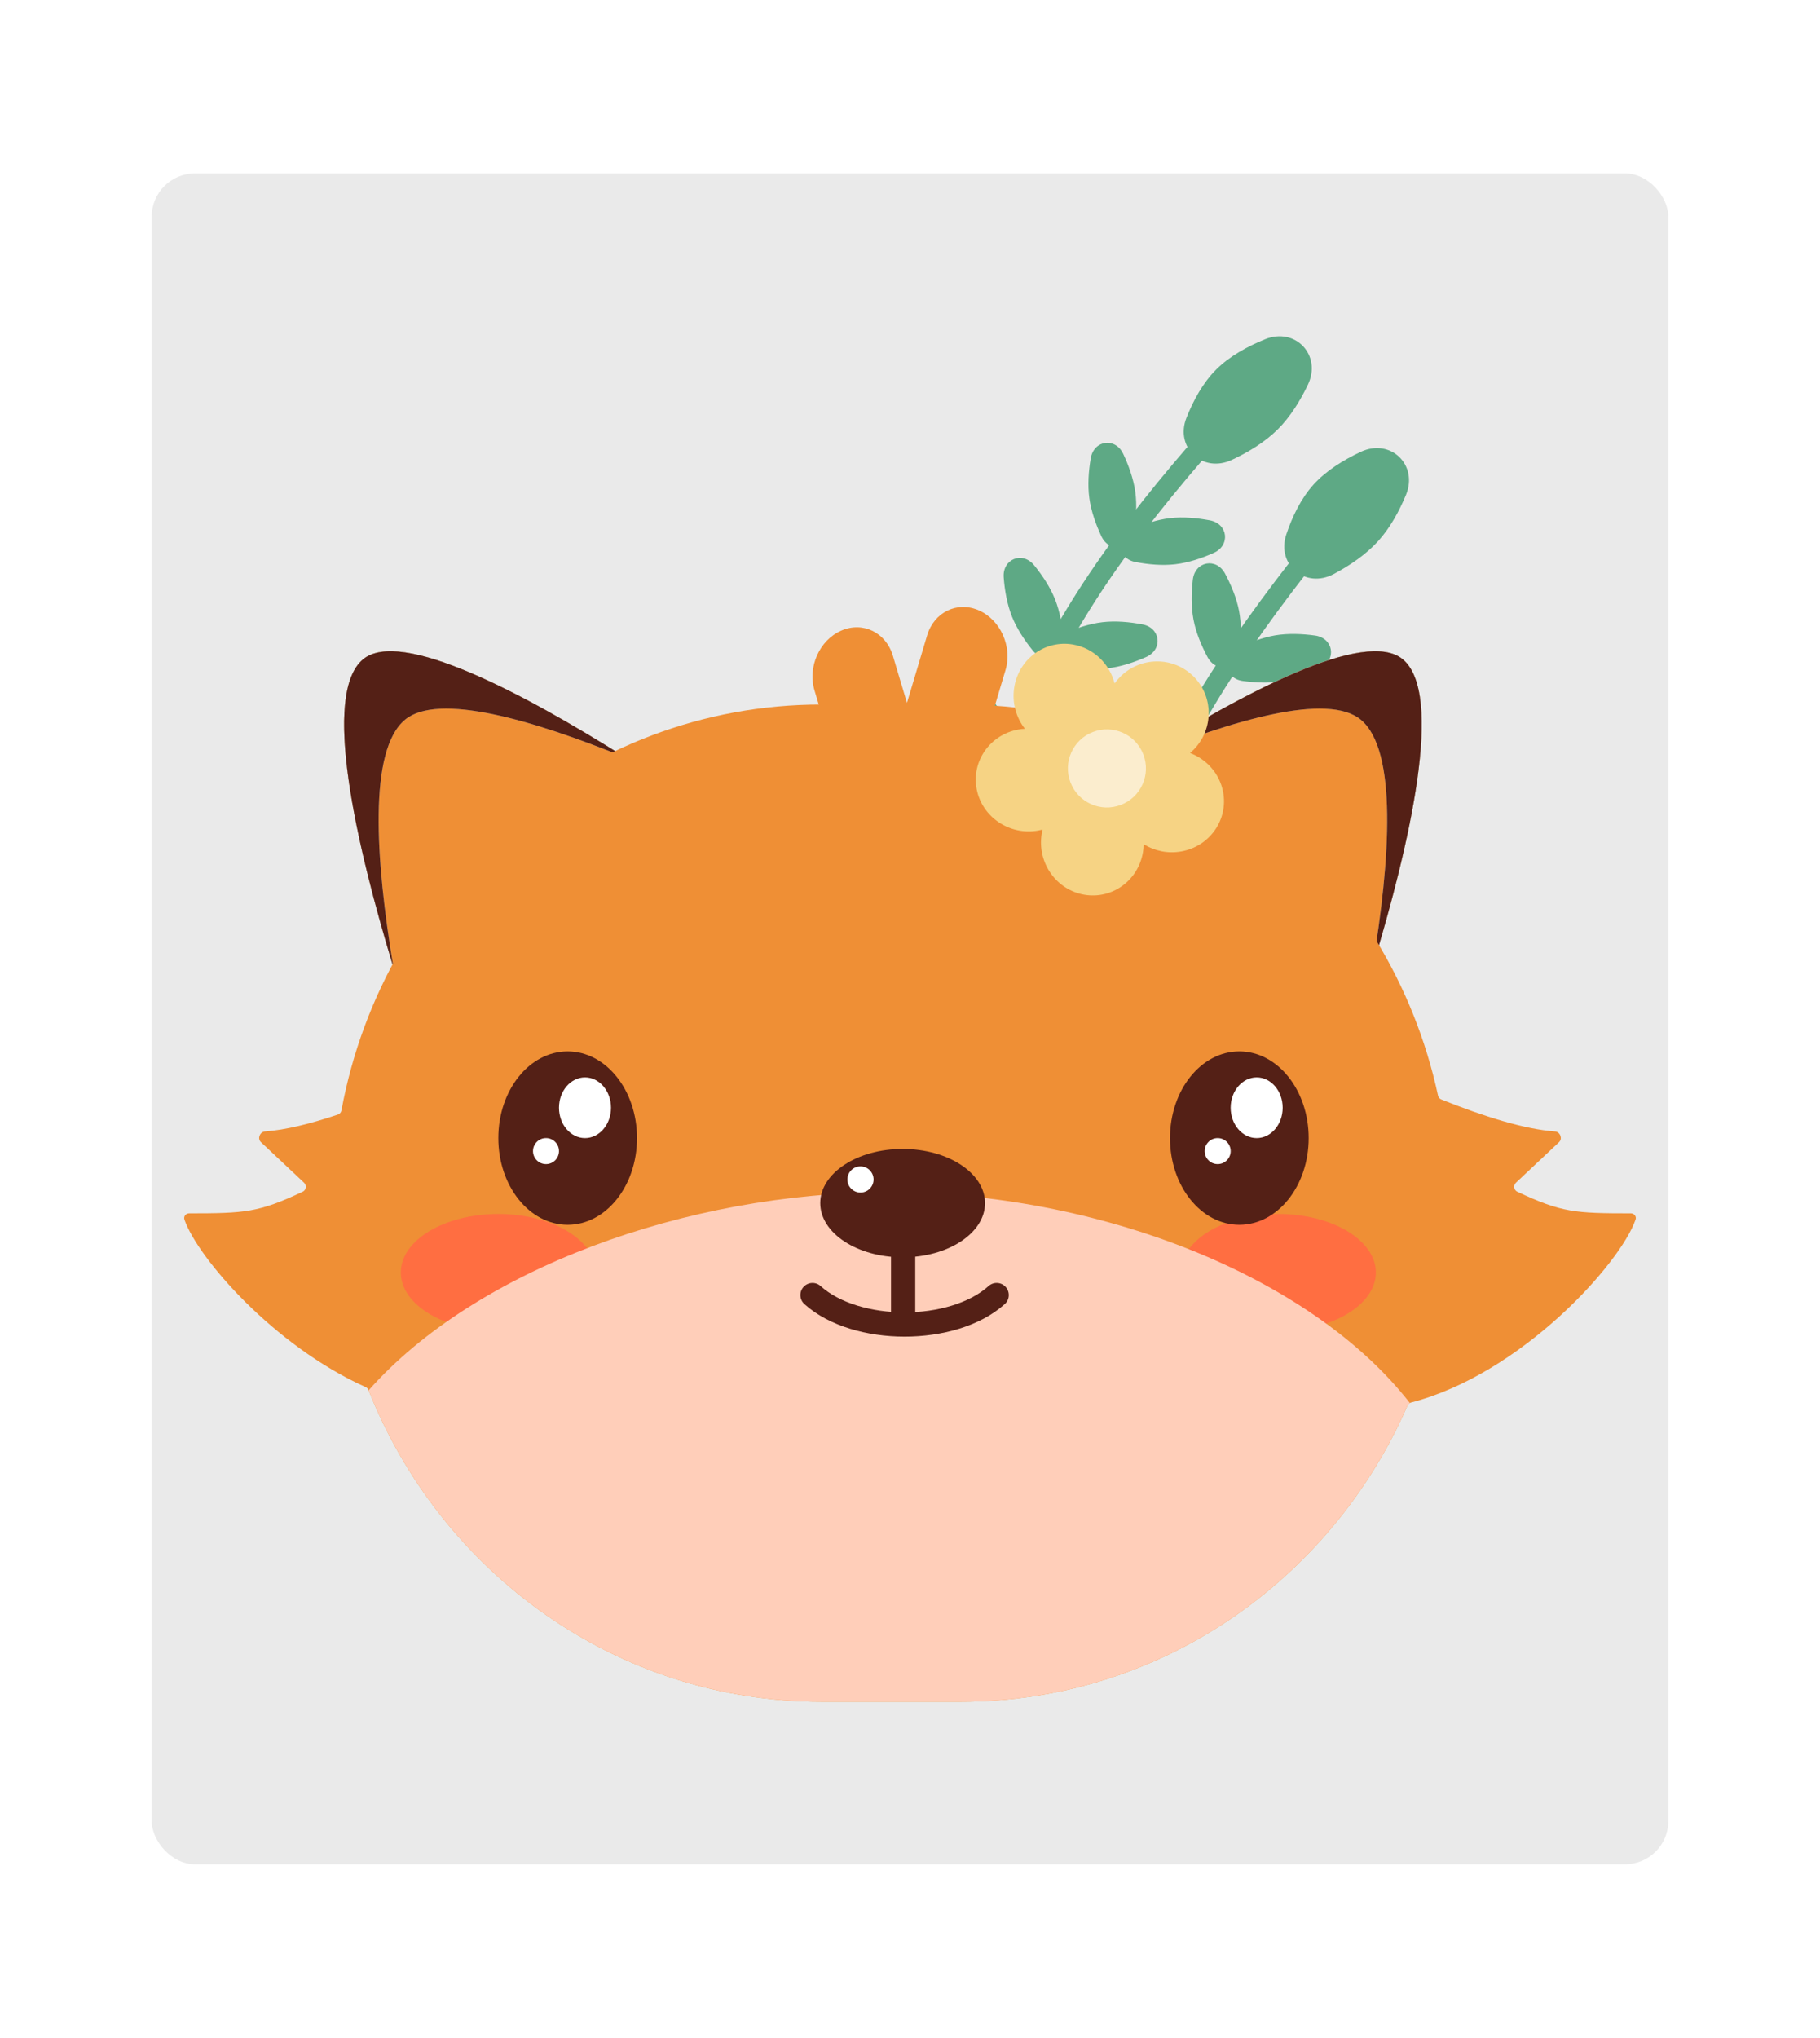 <svg width="168" height="188" viewBox="0 0 168 188" fill="none" xmlns="http://www.w3.org/2000/svg">
<path d="M17.5 7C21.09 7 24 4.09 24 0.5C24 0.332 23.994 0.165 23.981 0H33.019C33.006 0.165 33 0.332 33 0.5C33 4.09 35.91 7 39.5 7C43.09 7 46 4.09 46 0.5C46 0.332 45.994 0.165 45.981 0H55.019C55.006 0.165 55 0.332 55 0.5C55 4.09 57.91 7 61.5 7C65.09 7 68 4.09 68 0.5C68 0.332 67.994 0.165 67.981 0H77.019C77.006 0.165 77 0.332 77 0.5C77 4.09 79.91 7 83.5 7C87.09 7 90 4.09 90 0.5C90 0.332 89.994 0.165 89.981 0H99.019C99.006 0.165 99 0.332 99 0.5C99 4.09 101.91 7 105.5 7C109.09 7 112 4.09 112 0.5C112 0.332 111.994 0.165 111.981 0H121.019C121.006 0.165 121 0.332 121 0.5C121 4.09 123.91 7 127.5 7C131.09 7 134 4.09 134 0.5C134 0.332 133.994 0.165 133.981 0H143.019C143.006 0.165 143 0.332 143 0.5C143 4.09 145.91 7 149.5 7C153.09 7 156 4.09 156 0.5C156 0.332 155.994 0.165 155.981 0H168V12.019C167.835 12.006 167.668 12 167.5 12C163.91 12 161 14.91 161 18.5C161 22.09 163.91 25 167.5 25C167.668 25 167.835 24.994 168 24.981V34.019C167.835 34.006 167.668 34 167.5 34C163.91 34 161 36.91 161 40.5C161 44.09 163.91 47 167.5 47C167.668 47 167.835 46.994 168 46.981V56.019C167.835 56.006 167.668 56 167.5 56C163.91 56 161 58.91 161 62.5C161 66.09 163.91 69 167.5 69C167.668 69 167.835 68.994 168 68.981V78.019C167.835 78.006 167.668 78 167.5 78C163.91 78 161 80.91 161 84.5C161 88.09 163.91 91 167.5 91C167.668 91 167.835 90.994 168 90.981V100.019C167.835 100.006 167.668 100 167.5 100C163.91 100 161 102.91 161 106.5C161 110.09 163.91 113 167.5 113C167.668 113 167.835 112.994 168 112.981V122.019C167.835 122.006 167.668 122 167.5 122C163.91 122 161 124.91 161 128.5C161 132.09 163.91 135 167.5 135C167.668 135 167.835 134.994 168 134.981V144.019C167.835 144.006 167.668 144 167.5 144C163.91 144 161 146.91 161 150.5C161 154.09 163.91 157 167.5 157C167.668 157 167.835 156.994 168 156.981V166.019C167.835 166.006 167.668 166 167.5 166C163.91 166 161 168.91 161 172.5C161 176.09 163.91 179 167.5 179C167.668 179 167.835 178.994 168 178.981V188H155.981C155.726 184.644 152.922 182 149.5 182C146.078 182 143.274 184.644 143.019 188H133.981C133.726 184.644 130.922 182 127.5 182C124.078 182 121.274 184.644 121.019 188H111.981C111.726 184.644 108.922 182 105.5 182C102.078 182 99.274 184.644 99.019 188H89.981C89.726 184.644 86.922 182 83.5 182C80.078 182 77.274 184.644 77.019 188H67.981C67.726 184.644 64.922 182 61.5 182C58.078 182 55.274 184.644 55.019 188H45.981C45.726 184.644 42.922 182 39.5 182C36.078 182 33.274 184.644 33.019 188H23.981C23.726 184.644 20.922 182 17.5 182C14.078 182 11.274 184.644 11.019 188H0V178.981C0.165 178.994 0.332 179 0.5 179C4.09 179 7 176.09 7 172.5C7 168.91 4.09 166 0.5 166C0.332 166 0.165 166.006 0 166.019V156.981C0.165 156.994 0.332 157 0.5 157C4.09 157 7 154.09 7 150.5C7 146.91 4.09 144 0.5 144C0.332 144 0.165 144.006 0 144.019V134.981C0.165 134.994 0.332 135 0.5 135C4.09 135 7 132.09 7 128.5C7 124.91 4.09 122 0.5 122C0.332 122 0.165 122.006 0 122.019V112.981C0.165 112.994 0.332 113 0.5 113C4.09 113 7 110.09 7 106.5C7 102.91 4.09 100 0.5 100C0.332 100 0.165 100.006 0 100.019V90.981C0.165 90.994 0.332 91 0.5 91C4.09 91 7 88.09 7 84.5C7 80.91 4.09 78 0.5 78C0.332 78 0.165 78.006 0 78.019V68.981C0.165 68.994 0.332 69 0.5 69C4.09 69 7 66.09 7 62.5C7 58.91 4.09 56 0.5 56C0.332 56 0.165 56.006 0 56.019V46.981C0.165 46.994 0.332 47 0.5 47C4.09 47 7 44.09 7 40.5C7 36.91 4.09 34 0.5 34C0.332 34 0.165 34.006 0 34.019V24.981C0.165 24.994 0.332 25 0.5 25C4.09 25 7 22.09 7 18.5C7 14.91 4.09 12 0.5 12C0.332 12 0.165 12.006 0 12.019V0H11.019C11.006 0.165 11 0.332 11 0.5C11 4.09 13.91 7 17.5 7Z" fill="white"/>
<rect x="14" y="16" width="140" height="156" rx="4" fill="#EAEAEA"/>
<path d="M110.55 41.551C93.747 60.982 90.501 72.587 86.933 100.321" stroke="#5EA985" stroke-width="1.841" stroke-linecap="round"/>
<path d="M112.26 34.096C111.038 35.316 110.154 36.943 109.522 38.54C108.429 41.3 111.018 43.687 113.707 42.429C115.222 41.721 116.768 40.789 117.963 39.596C119.118 38.443 120.028 36.96 120.729 35.495C122.032 32.773 119.574 30.162 116.779 31.298C115.144 31.963 113.485 32.872 112.26 34.096Z" fill="#5EA985"/>
<path d="M108 47.804C106.783 47.946 105.55 48.365 104.468 48.846C102.9 49.541 103.132 51.537 104.817 51.854C105.981 52.074 107.277 52.199 108.494 52.057C109.711 51.916 110.945 51.496 112.027 51.016C113.595 50.321 113.363 48.325 111.677 48.007C110.514 47.788 109.217 47.663 108 47.804Z" fill="#5EA985"/>
<path d="M100.555 45.969C100.721 47.183 101.166 48.408 101.668 49.48C102.396 51.033 104.387 50.76 104.669 49.068C104.865 47.9 104.963 46.601 104.797 45.388C104.63 44.174 104.185 42.949 103.683 41.877C102.955 40.324 100.965 40.597 100.682 42.289C100.487 43.456 100.388 44.755 100.555 45.969Z" fill="#5EA985"/>
<path d="M101.774 57.403C100.557 57.544 99.324 57.964 98.242 58.444C96.674 59.14 96.906 61.135 98.592 61.453C99.755 61.672 101.052 61.797 102.269 61.656C103.486 61.514 104.719 61.095 105.801 60.615C107.369 59.919 107.137 57.923 105.452 57.606C104.288 57.387 102.991 57.261 101.774 57.403Z" fill="#5EA985"/>
<path d="M93.411 56.882C93.865 58.02 94.591 59.101 95.336 60.021C96.416 61.354 98.282 60.611 98.15 58.9C98.059 57.72 97.842 56.435 97.389 55.297C96.935 54.159 96.209 53.077 95.464 52.157C94.384 50.825 92.518 51.568 92.65 53.278C92.741 54.459 92.958 55.743 93.411 56.882Z" fill="#5EA985"/>
<path d="M96.307 67.941C95.102 68.166 93.901 68.669 92.855 69.223C91.338 70.025 91.707 72 93.411 72.2C94.587 72.339 95.889 72.374 97.093 72.149C98.297 71.924 99.499 71.421 100.545 70.867C102.062 70.065 101.693 68.09 99.989 67.889C98.813 67.751 97.511 67.716 96.307 67.941Z" fill="#5EA985"/>
<path d="M88.804 68.036C89.416 69.097 90.29 70.063 91.159 70.867C92.42 72.031 94.16 71.027 93.783 69.353C93.523 68.198 93.125 66.958 92.513 65.897C91.9 64.835 91.026 63.869 90.157 63.066C88.897 61.902 87.156 62.906 87.533 64.579C87.793 65.734 88.192 66.975 88.804 68.036Z" fill="#5EA985"/>
<path d="M93.41 79.157C92.229 79.483 91.074 80.085 90.078 80.725C88.635 81.652 89.168 83.588 90.883 83.645C92.066 83.684 93.366 83.61 94.548 83.285C95.729 82.96 96.884 82.357 97.88 81.717C99.323 80.79 98.79 78.854 97.076 78.797C95.892 78.758 94.592 78.832 93.41 79.157Z" fill="#5EA985"/>
<path d="M84.949 80.492C85.682 81.474 86.664 82.33 87.623 83.024C89.012 84.031 90.621 82.829 90.049 81.211C89.655 80.095 89.112 78.911 88.379 77.929C87.645 76.948 86.663 76.092 85.705 75.397C84.316 74.39 82.706 75.593 83.278 77.21C83.673 78.326 84.215 79.511 84.949 80.492Z" fill="#5EA985"/>
<path d="M119.923 52.244C104.143 72.514 101.499 84.27 99.364 112.152" stroke="#5EA985" stroke-width="1.841" stroke-linecap="round"/>
<path d="M121.246 44.71C120.089 45.991 119.29 47.662 118.741 49.289C117.791 52.102 120.501 54.353 123.121 52.958C124.597 52.172 126.094 51.162 127.225 49.909C128.319 48.698 129.152 47.17 129.777 45.671C130.937 42.886 128.349 40.405 125.616 41.683C124.017 42.431 122.407 43.425 121.246 44.71Z" fill="#5EA985"/>
<path d="M117.698 58.62C116.49 58.824 115.28 59.306 114.224 59.841C112.694 60.617 113.028 62.598 114.728 62.828C115.902 62.987 117.203 63.045 118.411 62.842C119.619 62.638 120.829 62.155 121.885 61.62C123.415 60.844 123.081 58.863 121.381 58.633C120.208 58.474 118.906 58.416 117.698 58.62Z" fill="#5EA985"/>
<path d="M110.169 57.17C110.397 58.374 110.904 59.574 111.461 60.619C112.268 62.133 114.242 61.757 114.437 60.053C114.572 58.877 114.603 57.575 114.375 56.371C114.146 55.167 113.639 53.967 113.082 52.923C112.275 51.409 110.301 51.784 110.106 53.488C109.971 54.664 109.94 55.967 110.169 57.17Z" fill="#5EA985"/>
<path d="M111.975 68.526C110.767 68.73 109.557 69.212 108.501 69.748C106.971 70.523 107.305 72.504 109.005 72.735C110.179 72.894 111.48 72.952 112.688 72.748C113.896 72.544 115.106 72.062 116.162 71.526C117.692 70.751 117.358 68.77 115.658 68.54C114.485 68.38 113.183 68.322 111.975 68.526Z" fill="#5EA985"/>
<path d="M103.596 68.436C104.108 69.549 104.889 70.592 105.68 71.472C106.827 72.748 108.653 71.909 108.433 70.208C108.281 69.034 107.998 67.762 107.487 66.649C106.976 65.535 106.195 64.493 105.403 63.612C104.256 62.337 102.43 63.176 102.65 64.877C102.802 66.051 103.085 67.323 103.596 68.436Z" fill="#5EA985"/>
<path d="M107.058 79.331C105.866 79.618 104.692 80.183 103.676 80.789C102.203 81.669 102.673 83.622 104.385 83.734C105.566 83.812 106.868 83.781 108.06 83.494C109.251 83.207 110.425 82.642 111.441 82.036C112.914 81.156 112.444 79.203 110.732 79.091C109.551 79.013 108.249 79.044 107.058 79.331Z" fill="#5EA985"/>
<path d="M99.569 79.813C100.235 80.841 101.158 81.761 102.068 82.519C103.386 83.616 105.072 82.524 104.61 80.872C104.291 79.732 103.829 78.514 103.163 77.486C102.497 76.457 101.575 75.537 100.665 74.78C99.346 73.683 97.66 74.775 98.122 76.427C98.441 77.567 98.903 78.785 99.569 79.813Z" fill="#5EA985"/>
<path d="M104.743 90.682C103.58 91.068 102.457 91.729 101.495 92.419C100.102 93.419 100.734 95.326 102.449 95.294C103.633 95.273 104.928 95.132 106.091 94.746C107.254 94.36 108.376 93.699 109.338 93.009C110.732 92.009 110.099 90.102 108.384 90.134C107.201 90.156 105.906 90.296 104.743 90.682Z" fill="#5EA985"/>
<path d="M96.361 92.451C97.144 93.394 98.168 94.198 99.162 94.842C100.601 95.776 102.146 94.492 101.492 92.907C101.04 91.812 100.437 90.657 99.654 89.715C98.871 88.773 97.847 87.968 96.853 87.324C95.415 86.39 93.869 87.674 94.523 89.26C94.975 90.354 95.578 91.509 96.361 92.451Z" fill="#5EA985"/>
<path d="M33.523 60.82C26.732 66.413 41.824 105.343 41.824 105.343L73.141 80.44C73.141 80.44 39.938 55.537 33.523 60.82Z" fill="#C4C4C4"/>
<path d="M33.523 60.82C26.732 66.413 41.824 105.343 41.824 105.343L73.141 80.44C73.141 80.44 39.938 55.537 33.523 60.82Z" fill="#EF8F35"/>
<path fill-rule="evenodd" clip-rule="evenodd" d="M36.318 89.251C32.846 77.83 29.679 63.985 33.523 60.82C36.97 57.981 48.151 63.858 57.76 69.903C49.117 66.385 40.441 63.886 37.395 66.395C33.996 69.194 34.648 79.272 36.318 89.251Z" fill="#C4C4C4"/>
<path fill-rule="evenodd" clip-rule="evenodd" d="M36.318 89.251C32.846 77.83 29.679 63.985 33.523 60.82C36.97 57.981 48.151 63.858 57.76 69.903C49.117 66.385 40.441 63.886 37.395 66.395C33.996 69.194 34.648 79.272 36.318 89.251Z" fill="#542016"/>
<path d="M129.477 60.82C136.268 66.413 121.176 105.343 121.176 105.343L89.859 80.44C89.859 80.44 123.062 55.537 129.477 60.82Z" fill="#C4C4C4"/>
<path d="M129.477 60.82C136.268 66.413 121.176 105.343 121.176 105.343L89.859 80.44C89.859 80.44 123.062 55.537 129.477 60.82Z" fill="#EF8F35"/>
<path fill-rule="evenodd" clip-rule="evenodd" d="M126.682 89.251C130.154 77.829 133.321 63.985 129.477 60.82C126.03 57.981 114.849 63.858 105.24 69.904C113.883 66.385 122.559 63.886 125.605 66.395C129.004 69.194 128.352 79.272 126.682 89.251Z" fill="#C4C4C4"/>
<path fill-rule="evenodd" clip-rule="evenodd" d="M126.682 89.251C130.154 77.829 133.321 63.985 129.477 60.82C126.03 57.981 114.849 63.858 105.24 69.904C113.883 66.385 122.559 63.886 125.605 66.395C129.004 69.194 128.352 79.272 126.682 89.251Z" fill="#542016"/>
<path d="M90.366 56.317C92.364 57.202 93.46 59.668 92.815 61.826L89.622 72.505C89.007 74.564 87.028 75.597 85.113 74.918C84.654 75.687 83.985 76.319 83.163 76.683C81.165 77.568 79.023 76.537 78.378 74.379L75.185 63.7C74.54 61.543 75.636 59.076 77.634 58.191C79.631 57.306 81.773 58.338 82.419 60.495L83.72 64.847L85.581 58.621C86.227 56.463 88.369 55.432 90.366 56.317Z" fill="#EF8F35"/>
<path d="M34.02 128.255C33.97 128.131 33.876 128.031 33.756 127.977C25.278 124.165 18.253 116.055 17.025 112.522C16.922 112.225 17.154 111.943 17.462 111.943C22.615 111.94 23.85 111.871 27.943 109.948C28.262 109.798 28.33 109.364 28.071 109.121L24.085 105.372C23.741 105.049 23.989 104.422 24.456 104.388C26.337 104.254 28.662 103.68 31.187 102.833C31.359 102.776 31.485 102.625 31.519 102.444C35.449 81.127 53.791 65 75.825 65H88.706C110.265 65 128.289 80.439 132.738 101.072C132.773 101.237 132.887 101.375 133.041 101.436C136.989 103.022 140.754 104.19 143.543 104.388C144.01 104.422 144.258 105.049 143.914 105.372L139.928 109.121C139.669 109.364 139.737 109.798 140.056 109.948C144.149 111.871 145.384 111.94 150.537 111.943C150.845 111.943 151.078 112.222 150.975 112.519C149.563 116.592 140.43 126.762 130.252 129.397C130.102 129.436 129.978 129.543 129.915 129.687C122.895 145.78 107.085 157 88.706 157H75.825C56.906 157 40.709 145.11 34.02 128.255Z" fill="#EF8F35"/>
<g filter="url(#filter0_f_104_106)">
<ellipse cx="46" cy="117.4" rx="9" ry="5.4" fill="#FF6E41"/>
<ellipse cx="118" cy="117.4" rx="9" ry="5.4" fill="#FF6E41"/>
</g>
<path fill-rule="evenodd" clip-rule="evenodd" d="M130.139 129.442C130.041 129.495 129.961 129.581 129.915 129.687C122.895 145.78 107.085 157 88.706 157H75.825C56.913 157 40.72 145.119 34.027 128.273C43.853 117.166 63.295 110 82 110C101.353 110 120.962 117.671 130.139 129.442Z" fill="#FFCEB9"/>
<ellipse rx="6.4" ry="8" transform="matrix(-1 0 0 1 52.4 105)" fill="#542016"/>
<ellipse rx="2.4" ry="2.8" transform="matrix(-1 0 0 1 54 102.2)" fill="white"/>
<circle r="1.2" transform="matrix(-1 0 0 1 50.4 106.2)" fill="white"/>
<ellipse rx="6.4" ry="8" transform="matrix(-1 0 0 1 114.4 105)" fill="#542016"/>
<ellipse rx="2.4" ry="2.8" transform="matrix(-1 0 0 1 116 102.2)" fill="white"/>
<circle r="1.2" transform="matrix(-1 0 0 1 112.4 106.2)" fill="white"/>
<rect x="82.247" y="112.442" width="2.237" height="9.663" rx="1.118" fill="#542016"/>
<ellipse cx="83.321" cy="111" rx="7.605" ry="5" fill="#542016"/>
<circle cx="79.429" cy="108.818" r="1.208" fill="white"/>
<path d="M75 119.482C79.026 123.105 87.974 123.105 92 119.482" stroke="#542016" stroke-width="2.237" stroke-linecap="round"/>
<path d="M109.853 69.472C109.969 69.374 110.082 69.27 110.19 69.159C112.05 67.263 112.031 64.23 110.148 62.383C108.266 60.537 105.232 60.576 103.373 62.471C103.193 62.656 103.03 62.85 102.885 63.053C102.423 61.252 100.966 59.798 99.055 59.465C96.472 59.014 94.038 60.786 93.621 63.423C93.398 64.829 93.793 66.196 94.602 67.235C94.406 67.246 94.208 67.269 94.009 67.305C91.381 67.773 89.656 70.24 90.156 72.814C90.657 75.389 93.193 77.097 95.821 76.628C95.963 76.603 96.102 76.572 96.239 76.535C96.204 76.672 96.176 76.812 96.153 76.954C95.736 79.591 97.492 82.094 100.076 82.545C102.66 82.995 105.093 81.223 105.51 78.586C105.548 78.352 105.568 78.119 105.571 77.888C106.57 78.507 107.797 78.776 109.045 78.553C111.673 78.085 113.398 75.618 112.898 73.043C112.571 71.361 111.375 70.049 109.853 69.472Z" fill="#F6D384"/>
<circle cx="102.176" cy="70.896" r="3.602" transform="rotate(69.103 102.176 70.896)" fill="white" fill-opacity="0.6"/>
<defs>
<filter id="filter0_f_104_106" x="31" y="106" width="102" height="22.8" filterUnits="userSpaceOnUse" color-interpolation-filters="sRGB">
<feFlood flood-opacity="0" result="BackgroundImageFix"/>
<feBlend mode="normal" in="SourceGraphic" in2="BackgroundImageFix" result="shape"/>
<feGaussianBlur stdDeviation="3" result="effect1_foregroundBlur_104_106"/>
</filter>
</defs>
</svg>
